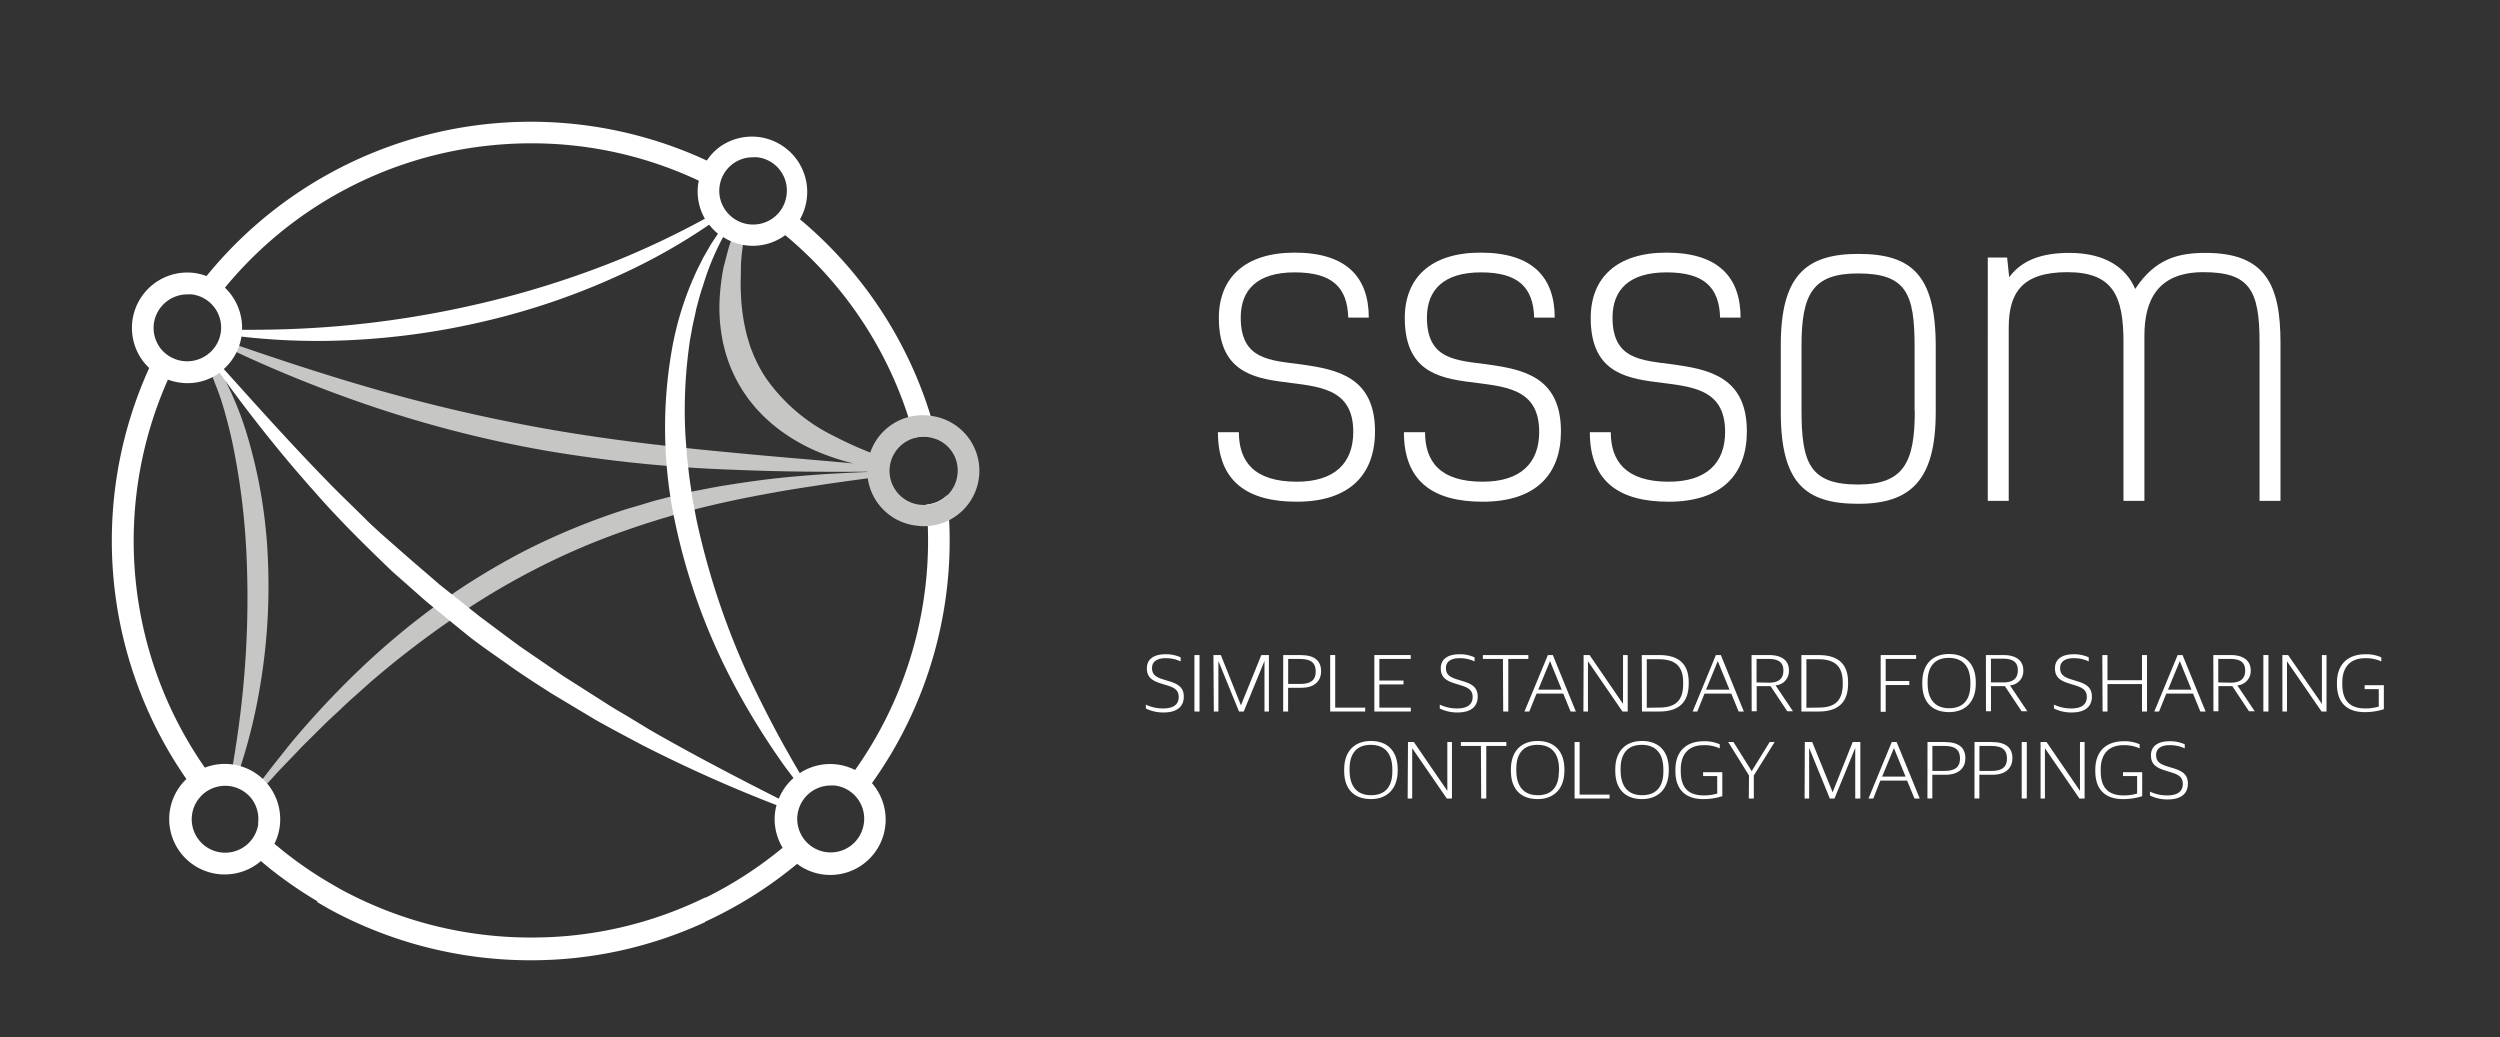 <svg id="Layer_1" data-name="Layer 1" xmlns="http://www.w3.org/2000/svg" viewBox="0 0 373.67 155"><rect x="0" y="0" width="373.67" height="155" fill="#333333" stroke="none"/><defs><style>.cls-1{fill:#fff;}.cls-2{fill:#c6c6c5;}</style></defs><path class="cls-1" d="M171.27,105.9v-.58a5.93,5.93,0,0,0,2.59.57c1.62,0,2.32-.66,2.32-1.71s-.65-1.41-1.84-1.77l-.75-.23c-1.45-.44-2.17-1-2.17-2.29s.94-2.1,2.8-2.1a5.25,5.25,0,0,1,2.25.46v.61a5.07,5.07,0,0,0-2.28-.48c-1.34,0-2,.59-2,1.46s.42,1.34,1.71,1.72l.74.23c1.41.42,2.3.93,2.3,2.33s-.9,2.37-3,2.37A5.84,5.84,0,0,1,171.27,105.9Z"/><path class="cls-1" d="M178.53,97.91h.76v8.44h-.76Z"/><path class="cls-1" d="M181.37,97.91h1.11l3,7.51h0l3.05-7.51h1.13v8.44H189V98.79h0l-3.1,7.56h-.71l-3.08-7.56h0v7.56h-.68Z"/><path class="cls-1" d="M191.8,97.91h2.56c2.2,0,3.1.9,3.1,2.43s-1.09,2.46-2.93,2.46h-2v3.55h-.74Zm2.58,4.32c1.59,0,2.28-.63,2.28-1.84s-.58-1.9-2.37-1.9h-1.75v3.74Z"/><path class="cls-1" d="M198.82,97.91h.75v7.86h4.48v.58h-5.23Z"/><path class="cls-1" d="M205.42,97.91h5.44v.58h-4.69v3.23h3.61v.58h-3.61v3.47h4.7v.58h-5.45Z"/><path class="cls-1" d="M215.2,105.9v-.58a6,6,0,0,0,2.59.57c1.62,0,2.32-.66,2.32-1.71s-.65-1.41-1.84-1.77l-.74-.23c-1.46-.44-2.18-1-2.18-2.29s.94-2.1,2.8-2.1a5.25,5.25,0,0,1,2.25.46v.61a5.07,5.07,0,0,0-2.28-.48c-1.34,0-2,.59-2,1.46s.42,1.34,1.71,1.72l.74.23c1.42.42,2.3.93,2.3,2.33s-.9,2.37-3,2.37A5.84,5.84,0,0,1,215.2,105.9Z"/><path class="cls-1" d="M224.64,98.49h-3v-.58h6.8v.58h-3v7.86h-.76Z"/><path class="cls-1" d="M231.36,97.91h.74l3.44,8.44h-.79l-1.09-2.68h-4l-1.08,2.68h-.72Zm-1.44,5.17h3.5l-1.74-4.27Z"/><path class="cls-1" d="M236.7,97.91h.89l5,7.3h0v-7.3h.7v8.44h-.78l-5.16-7.51h0v7.51h-.68Z"/><path class="cls-1" d="M245.39,97.91H248c2.89,0,4.41,1.3,4.41,4.06v.19c0,2.74-1.38,4.19-4.4,4.19h-2.59Zm2.6,7.85c2.47,0,3.59-1.07,3.59-3.51V102c0-2.51-1.26-3.47-3.68-3.47h-1.76v7.26Z"/><path class="cls-1" d="M256.47,97.91h.74l3.44,8.44h-.78l-1.1-2.68h-4l-1.08,2.68H253ZM255,103.08h3.5l-1.75-4.27Z"/><path class="cls-1" d="M261.8,97.91h2.59c2.05,0,3,.91,3,2.3a2.13,2.13,0,0,1-2,2.23v0l2.6,3.87h-.85l-2.5-3.75h-2.07v3.75h-.75Zm2.56,4.13c1.66,0,2.2-.73,2.2-1.83s-.61-1.72-2.21-1.72h-1.8V102Z"/><path class="cls-1" d="M269.25,97.91h2.57c2.89,0,4.41,1.3,4.41,4.06v.19c0,2.74-1.38,4.19-4.4,4.19h-2.58Zm2.6,7.85c2.46,0,3.58-1.07,3.58-3.51V102c0-2.51-1.26-3.47-3.68-3.47H270v7.26Z"/><path class="cls-1" d="M281.1,97.91h5.3v.58h-4.55v3.3h3.53v.6h-3.53v4h-.75Z"/><path class="cls-1" d="M287.32,102.23V102c0-2.71,1.53-4.25,4-4.25s4,1.49,4,4.25v.19c0,2.67-1.53,4.25-4,4.25S287.32,105,287.32,102.23Zm7.19.1V102c0-2.29-1.05-3.66-3.21-3.67s-3.18,1.35-3.18,3.54v.3c0,2.29,1.05,3.69,3.21,3.69S294.51,104.53,294.51,102.33Z"/><path class="cls-1" d="M296.83,97.91h2.59c2.05,0,3,.91,3,2.3a2.13,2.13,0,0,1-2,2.23v0l2.6,3.87h-.86l-2.49-3.75h-2.08v3.75h-.75ZM299.4,102c1.66,0,2.2-.73,2.2-1.83s-.61-1.72-2.22-1.72h-1.8V102Z"/><path class="cls-1" d="M307,105.9v-.58a6,6,0,0,0,2.59.57c1.62,0,2.32-.66,2.32-1.71s-.65-1.41-1.84-1.77l-.74-.23c-1.46-.44-2.18-1-2.18-2.29s.94-2.1,2.8-2.1a5.25,5.25,0,0,1,2.25.46v.61a5.07,5.07,0,0,0-2.28-.48c-1.34,0-2,.59-2,1.46s.42,1.34,1.71,1.72l.74.23c1.42.42,2.3.93,2.3,2.33s-.9,2.37-3,2.37A5.84,5.84,0,0,1,307,105.9Z"/><path class="cls-1" d="M314.23,97.91H315v3.76h5.16V97.91h.75v8.44h-.75v-4.1H315v4.1h-.73Z"/><path class="cls-1" d="M325.49,97.91h.73l3.45,8.44h-.79l-1.09-2.68h-4l-1.08,2.68H322Zm-1.44,5.17h3.5l-1.74-4.27Z"/><path class="cls-1" d="M330.82,97.91h2.59c2,0,3,.91,3,2.3a2.14,2.14,0,0,1-2,2.23v0l2.6,3.87h-.86l-2.49-3.75h-2.08v3.75h-.74Zm2.56,4.13c1.66,0,2.2-.73,2.2-1.83s-.61-1.72-2.22-1.72h-1.8V102Z"/><path class="cls-1" d="M338.3,97.91h.76v8.44h-.76Z"/><path class="cls-1" d="M341.14,97.91H342l5.05,7.3h0v-7.3h.69v8.44H347l-5.17-7.51h0v7.51h-.68Z"/><path class="cls-1" d="M349.3,102.26v-.18c0-3,1.83-4.29,4.26-4.29a5.48,5.48,0,0,1,2.37.46v.61a5.48,5.48,0,0,0-2.41-.48c-2.38,0-3.42,1.51-3.42,3.61v.26c0,2.21.88,3.64,3.45,3.64a6.86,6.86,0,0,0,2-.28V103h-2.11v-.58h2.87V106a9.13,9.13,0,0,1-2.74.44C350.85,106.48,349.3,105.08,349.3,102.26Z"/><path class="cls-1" d="M200.91,115.23V115c0-2.71,1.54-4.25,4-4.25s4,1.49,4,4.25v.19c0,2.67-1.53,4.25-4,4.25S200.91,118,200.91,115.23Zm7.2.1V115c0-2.29-1.05-3.66-3.21-3.67s-3.18,1.35-3.18,3.54v.3c0,2.29,1.05,3.69,3.21,3.69S208.11,117.53,208.11,115.33Z"/><path class="cls-1" d="M210.45,110.91h.88l5,7.3h0v-7.3h.69v8.44h-.77l-5.17-7.51h0v7.51h-.68Z"/><path class="cls-1" d="M221.35,111.49h-3v-.58h6.8v.58h-3v7.86h-.76Z"/><path class="cls-1" d="M225.83,115.23V115c0-2.71,1.54-4.25,4-4.25s4,1.49,4,4.25v.19c0,2.67-1.53,4.25-4,4.25S225.83,118,225.83,115.23Zm7.2.1V115c0-2.29-1.05-3.66-3.21-3.67s-3.18,1.35-3.18,3.54v.3c0,2.29,1.05,3.69,3.21,3.69S233,117.53,233,115.33Z"/><path class="cls-1" d="M235.35,110.91h.75v7.86h4.48v.58h-5.23Z"/><path class="cls-1" d="M241.43,115.23V115c0-2.71,1.53-4.25,4-4.25s4,1.49,4,4.25v.19c0,2.67-1.54,4.25-4,4.25S241.43,118,241.43,115.23Zm7.19.1V115c0-2.29-1.05-3.66-3.21-3.67s-3.18,1.35-3.18,3.54v.3c0,2.29,1.05,3.69,3.21,3.69S248.62,117.53,248.62,115.33Z"/><path class="cls-1" d="M250.42,115.26v-.18c0-3,1.83-4.29,4.26-4.29a5.48,5.48,0,0,1,2.37.46v.61a5.48,5.48,0,0,0-2.41-.48c-2.38,0-3.42,1.51-3.42,3.61v.26c0,2.21.88,3.64,3.45,3.64a6.86,6.86,0,0,0,2-.28V116h-2.11v-.58h2.87V119a9.13,9.13,0,0,1-2.74.44C252,119.48,250.42,118.08,250.42,115.26Z"/><path class="cls-1" d="M261.42,115.91l-3.11-5h.79l2.72,4.35h0l2.69-4.35h.74l-3.11,5v3.44h-.75Z"/><path class="cls-1" d="M269.76,110.91h1.11l3.05,7.51h0l3-7.51h1.14v8.44h-.76v-7.56h0l-3.1,7.56h-.7l-3.09-7.56h0v7.56h-.68Z"/><path class="cls-1" d="M282.76,110.91h.73l3.45,8.44h-.79l-1.1-2.68h-4L280,119.35h-.72Zm-1.44,5.17h3.5l-1.74-4.27Z"/><path class="cls-1" d="M288.1,110.91h2.56c2.2,0,3.1.9,3.1,2.43s-1.1,2.46-2.94,2.46h-2v3.55h-.73Zm2.57,4.32c1.59,0,2.29-.63,2.29-1.84s-.59-1.9-2.37-1.9h-1.76v3.74Z"/><path class="cls-1" d="M295.13,110.91h2.56c2.2,0,3.1.9,3.1,2.43s-1.1,2.46-2.94,2.46h-2v3.55h-.73Zm2.57,4.32c1.59,0,2.28-.63,2.28-1.84s-.58-1.9-2.36-1.9h-1.76v3.74Z"/><path class="cls-1" d="M302.18,110.91h.76v8.44h-.76Z"/><path class="cls-1" d="M305,110.91h.89l5,7.3h0v-7.3h.69v8.44h-.77l-5.16-7.51h0v7.51H305Z"/><path class="cls-1" d="M313.18,115.26v-.18c0-3,1.83-4.29,4.27-4.29a5.43,5.43,0,0,1,2.36.46v.61a5.48,5.48,0,0,0-2.41-.48c-2.38,0-3.41,1.51-3.41,3.61v.26c0,2.21.87,3.64,3.44,3.64a6.81,6.81,0,0,0,2-.28V116h-2.11v-.58h2.87V119a9.13,9.13,0,0,1-2.74.44C314.73,119.48,313.18,118.08,313.18,115.26Z"/><path class="cls-1" d="M321.35,118.9v-.58a5.88,5.88,0,0,0,2.58.57c1.62,0,2.33-.66,2.33-1.71s-.65-1.41-1.84-1.77l-.75-.23c-1.45-.44-2.17-1-2.17-2.29s.94-2.1,2.79-2.1a5.3,5.3,0,0,1,2.26.46v.61a5.1,5.1,0,0,0-2.28-.48c-1.35,0-2,.59-2,1.46s.41,1.34,1.7,1.72l.75.23c1.41.42,2.3.93,2.3,2.33s-.9,2.37-3,2.37A5.81,5.81,0,0,1,321.35,118.9Z"/><path class="cls-2" d="M122.92,70.89c-2.53.18-5.06.39-7.58.68s-5,.67-7.56,1.08c-1.26.22-2.51.47-3.76.71s-2.5.54-3.74.86-2.48.61-3.7,1-2.46.7-3.68,1.11a102.71,102.71,0,0,0-14.2,5.86,105,105,0,0,0-13.1,8A114,114,0,0,0,53.82,100a133.62,133.62,0,0,0-10.41,11.15l-2.39,3c-.78,1-1.54,2-2.3,3l-.15.2c.2.2.4.42.58.64l.25-.28c.87-.92,1.7-1.87,2.56-2.79l2.62-2.72c.85-.92,1.77-1.78,2.65-2.67l1.34-1.33c.44-.44.91-.86,1.37-1.29.92-.84,1.81-1.73,2.75-2.56l2.8-2.5a140.52,140.52,0,0,1,11.85-9.14A107.81,107.81,0,0,1,80.16,85a104.72,104.72,0,0,1,13.71-5.84,124.48,124.48,0,0,1,14.4-4.07q3.66-.81,7.37-1.46c2.47-.46,5-.83,7.45-1.21,2.79-.42,5.6-.79,8.41-1.17q0-.37-.06-.78C128.6,70.59,125.76,70.71,122.92,70.89Z"/><path class="cls-2" d="M81.53,67.35a211.58,211.58,0,0,0,28.26,2.87c7.22.3,14.44.35,21.65.26a8.42,8.42,0,0,1,.05-1,7,7,0,0,1,.29-1.22l-.59-.2a55,55,0,0,1-6.49-2.86,26.67,26.67,0,0,1-10.21-8.68,19.34,19.34,0,0,1-1.6-2.89c-.25-.49-.42-1-.64-1.53s-.32-1.06-.51-1.59a28.79,28.79,0,0,1-1-6.74c-.08-1.16,0-2.32,0-3.5s.13-2.37.29-3.55c.06-.55.1-1.11.18-1.65a7.23,7.23,0,0,1-1.47-.48c-.21.57-.41,1.15-.59,1.73-.4,1.18-.66,2.41-1,3.63a33.34,33.34,0,0,0-.52,3.76,25.69,25.69,0,0,0,.48,7.7c.17.64.31,1.28.52,1.91s.42,1.25.69,1.86a22.69,22.69,0,0,0,1.88,3.5l.57.81c.18.28.41.52.61.79l.63.76.68.72c.45.49.94.92,1.43,1.36s1,.83,1.53,1.23A27.66,27.66,0,0,0,123.45,68a36,36,0,0,0,4.11,1.27c-5.87-.55-11.75-1-17.61-1.57-9.35-.87-18.66-1.92-27.87-3.53A256.8,256.8,0,0,1,54.77,57.8c-6.89-2-13.71-4.27-20.53-6.62a6.71,6.71,0,0,1-.32.78A197.32,197.32,0,0,0,54,60.19,175.82,175.82,0,0,0,81.53,67.35Z"/><path class="cls-2" d="M33.6,61.61c.2.74.41,1.47.59,2.21s.36,1.48.52,2.22a105.25,105.25,0,0,1,2.18,18.13,138.63,138.63,0,0,1-.52,18.33c-.39,4.3-1,8.58-1.75,12.87a7.9,7.9,0,0,1,1,.21,81.89,81.89,0,0,0,3.21-12.76,89.35,89.35,0,0,0,1.23-18.77,75.44,75.44,0,0,0-3-18.62,49.4,49.4,0,0,0-3.5-8.79c-.39-.69-.75-1.39-1.18-2.06-.08-.14-.18-.27-.26-.41a7.2,7.2,0,0,1-1,.66c.36.8.7,1.61,1,2.44C32.71,58.7,33.2,60.14,33.6,61.61Z"/><path class="cls-1" d="M130.33,117.05A62.33,62.33,0,0,0,141.57,74a5,5,0,0,1-3.12,1.41c0,.31.08.62.1.93a59.35,59.35,0,0,1-10.74,38.75,8.24,8.24,0,0,0-8.27.47c-.59-1-1.17-2-1.73-3-2.1-3.69-4-7.44-5.82-11.26a113,113,0,0,1-7.93-23.82l-.58-3.08-.45-3.1-.35-3.1-.23-3.12a70.33,70.33,0,0,1,.44-12.48l.2-1.55.28-1.54c.16-1,.43-2,.64-3.06.1-.51.26-1,.39-1.51s.27-1,.43-1.51c.34-1,.63-2,1-3a38.84,38.84,0,0,1,2.25-5,8.19,8.19,0,0,0,9.29-.28,58.86,58.86,0,0,1,19.31,30.29,5,5,0,0,1,1.38-.22,5,5,0,0,1,.67.05,4.94,4.94,0,0,1,1.34.39,62.05,62.05,0,0,0-20.5-32.88A8.27,8.27,0,0,0,107.52,22a8.14,8.14,0,0,0-1.87,2A62.49,62.49,0,0,0,30.87,41.26a9,9,0,0,0-1.82-.46A8.28,8.28,0,0,0,21.39,54a9.65,9.65,0,0,0,.91,1,62.48,62.48,0,0,0,5.56,61.44,8.27,8.27,0,0,0,4.62,14.19,8,8,0,0,0,1.09.07,8.28,8.28,0,0,0,5.43-2c.39.34.79.67,1.19,1a63.81,63.81,0,0,0,7.23,5v.14c.57.33,1.14.66,1.72,1a62.88,62.88,0,0,0,30.14,7.69,62.06,62.06,0,0,0,26.11-5.7v-.06a62.18,62.18,0,0,0,13.75-8.65,8.27,8.27,0,0,0,11.51-11.67C130.55,117.3,130.44,117.18,130.33,117.05ZM107.55,27.89a5,5,0,0,1,5-4.38,5.27,5.27,0,0,1,.68,0,5,5,0,0,1,4.33,5.67,5,5,0,0,1-1.93,3.35,5.06,5.06,0,0,1-7.08-.95A5,5,0,0,1,107.55,27.89Zm-34.76-6.1a59.68,59.68,0,0,1,6.65-.37,58.67,58.67,0,0,1,25,5.58c0,.15-.06.31-.08.47a8.17,8.17,0,0,0,1,5.22,129.46,129.46,0,0,1-12.55,6,140,140,0,0,1-21,6.67,148.73,148.73,0,0,1-21.75,3.43c-4.6.38-9.24.53-13.88.5A8.3,8.3,0,0,0,33.62,43,59.13,59.13,0,0,1,72.79,21.79ZM23,48.34A5.06,5.06,0,0,1,28,44a5.16,5.16,0,0,1,.67,0A5,5,0,0,1,31,53,5.07,5.07,0,0,1,24,52.08,5.05,5.05,0,0,1,23,48.34Zm15.61,74.79a5,5,0,1,1-1-3.74A5.05,5.05,0,0,1,38.57,123.13Zm66.82,11.08v-.08a58.81,58.81,0,0,1-26.11,6,59.52,59.52,0,0,1-26.69-6.32l-.67-.34-.88-.46-.64-.37c-.87-.48-1.72-1-2.56-1.51a59.9,59.9,0,0,1-5.63-4c-.42-.34-.83-.69-1.24-1a8,8,0,0,0,.8-2.59,8.27,8.27,0,0,0-11.19-8.8,59.31,59.31,0,0,1-5.52-58,8.56,8.56,0,0,0,1.81.45,8.1,8.1,0,0,0,5.9-1.47C37.23,61.85,41.92,67.8,47,73.48c3.4,3.91,7.09,7.56,10.83,11.17l.7.67.73.65,1.46,1.29,2.92,2.58c2,1.64,4,3.29,6,4.91s4.19,3.08,6.3,4.59,4.31,2.91,6.49,4.31l6.68,4c2.26,1.27,4.56,2.48,6.84,3.69a211.49,211.49,0,0,0,20.12,9,7.23,7.23,0,0,0-.21,1,8.24,8.24,0,0,0,1.12,5.37A59.21,59.21,0,0,1,105.39,134.21Zm11-14.82c-6.5-3.29-12.94-6.65-19.23-10.26l-3.29-2c-1.1-.66-2.22-1.28-3.31-2l-6.47-4.12-6.32-4.33c-2.07-1.5-4.1-3.05-6.15-4.57l-6-4.77c-1.92-1.68-3.87-3.32-5.77-5L57,79.8l-1.41-1.29c-.47-.44-.91-.89-1.37-1.34-1.81-1.8-3.68-3.56-5.45-5.41-5.24-5.37-10.28-11-15.32-16.6a8.24,8.24,0,0,0,2.64-4.85,99.2,99.2,0,0,0,14.11.61A110,110,0,0,0,72.51,48a106.44,106.44,0,0,0,21.21-7.4A88.43,88.43,0,0,0,106,33.58h0a8,8,0,0,0,1.31,1.35c-.15.24-.31.47-.46.7-.3.45-.61.9-.87,1.38l-.81,1.4c-.26.48-.49,1-.74,1.45a47,47,0,0,0-4,12.37,67.44,67.44,0,0,0,.49,25.91,92.07,92.07,0,0,0,8.85,24.29,109.93,109.93,0,0,0,6.74,11c.68,1,1.38,1.92,2.1,2.86A8.18,8.18,0,0,0,116.4,119.39Zm12.68,3.74a5,5,0,1,1-5-5.72,5.19,5.19,0,0,1,.68,0,5,5,0,0,1,4.33,5.67Z"/><path class="cls-2" d="M139.19,62.16A8.28,8.28,0,1,0,137,78.57a8.11,8.11,0,0,0,1.09.08,8.28,8.28,0,0,0,1.09-16.49ZM143.1,71a5.09,5.09,0,1,1-4.34-5.66,5,5,0,0,1,3.35,1.93A5,5,0,0,1,143.1,71Z"/><path class="cls-1" d="M193.82,72c5.63,0,8.45-2.75,8.45-7.45,0-6.63-5.26-6.76-10.39-7.45-4.88-.62-9.7-1.81-9.7-9.57,0-6,3.88-9.77,11.33-9.77,7.76,0,11.08,3.7,11.08,9.71h-3.07c-.13-4.51-2.38-6.76-8-6.76s-8.07,2.62-8.07,6.76c0,6.32,4.38,6.38,9.07,7,5.32.75,11,1.87,11,10,0,6.38-3.7,10.52-11.71,10.52-7.13,0-11.77-2.82-11.77-10.39h3.13C185.18,68.91,187.37,72,193.82,72Z"/><path class="cls-1" d="M221.61,72c5.63,0,8.45-2.75,8.45-7.45,0-6.63-5.26-6.76-10.39-7.45-4.88-.62-9.7-1.81-9.7-9.57,0-6,3.88-9.77,11.33-9.77,7.76,0,11.08,3.7,11.08,9.71h-3.07c-.13-4.51-2.38-6.76-7.95-6.76s-8.08,2.62-8.08,6.76c0,6.32,4.39,6.38,9.08,7,5.32.75,10.95,1.87,10.95,10,0,6.38-3.69,10.52-11.7,10.52-7.14,0-11.77-2.82-11.77-10.39H213C213,68.91,215.16,72,221.61,72Z"/><path class="cls-1" d="M249.4,72c5.63,0,8.45-2.75,8.45-7.45,0-6.63-5.26-6.76-10.39-7.45-4.88-.62-9.7-1.81-9.7-9.57,0-6,3.88-9.77,11.32-9.77,7.77,0,11.08,3.7,11.08,9.71H257.1c-.13-4.51-2.38-6.76-8-6.76s-8.08,2.62-8.08,6.76c0,6.32,4.38,6.38,9.08,7,5.32.75,11,1.87,11,10,0,6.38-3.69,10.52-11.7,10.52-7.14,0-11.77-2.82-11.77-10.39h3.13C240.76,68.91,243,72,249.4,72Z"/><path class="cls-1" d="M266.17,61.59v-10c0-10.32,3.69-13.64,11.58-13.64S289.33,41,289.33,51.76v9.83c0,10.14-3.69,13.71-11.58,13.71S266.17,72.23,266.17,61.59Zm20-.13v-9.7c0-7.88-1.25-10.89-8.45-10.89-6.76,0-8.45,3.07-8.45,10.77v9.7c0,7.88,1.25,11.08,8.45,11.08C284.51,72.42,286.2,69.16,286.2,61.46Z"/><path class="cls-1" d="M300,38.49l.31,2.94c1.94-2.62,5-3.63,9-3.63,5.39,0,8.52,2.26,9.83,5.39,3-4.57,6.51-5.39,10.52-5.39,8.95,0,11.2,4.76,11.2,13.4V74.86h-3.13V51.14c0-7.77-1.5-10.46-8.39-10.46s-8.82,4.26-8.82,9.52V74.86h-3.13V51.14c0-6.83-1.5-10.46-8.39-10.46s-8.76,3.2-8.76,8.33V74.86h-3.13V38.49Z"/></svg>